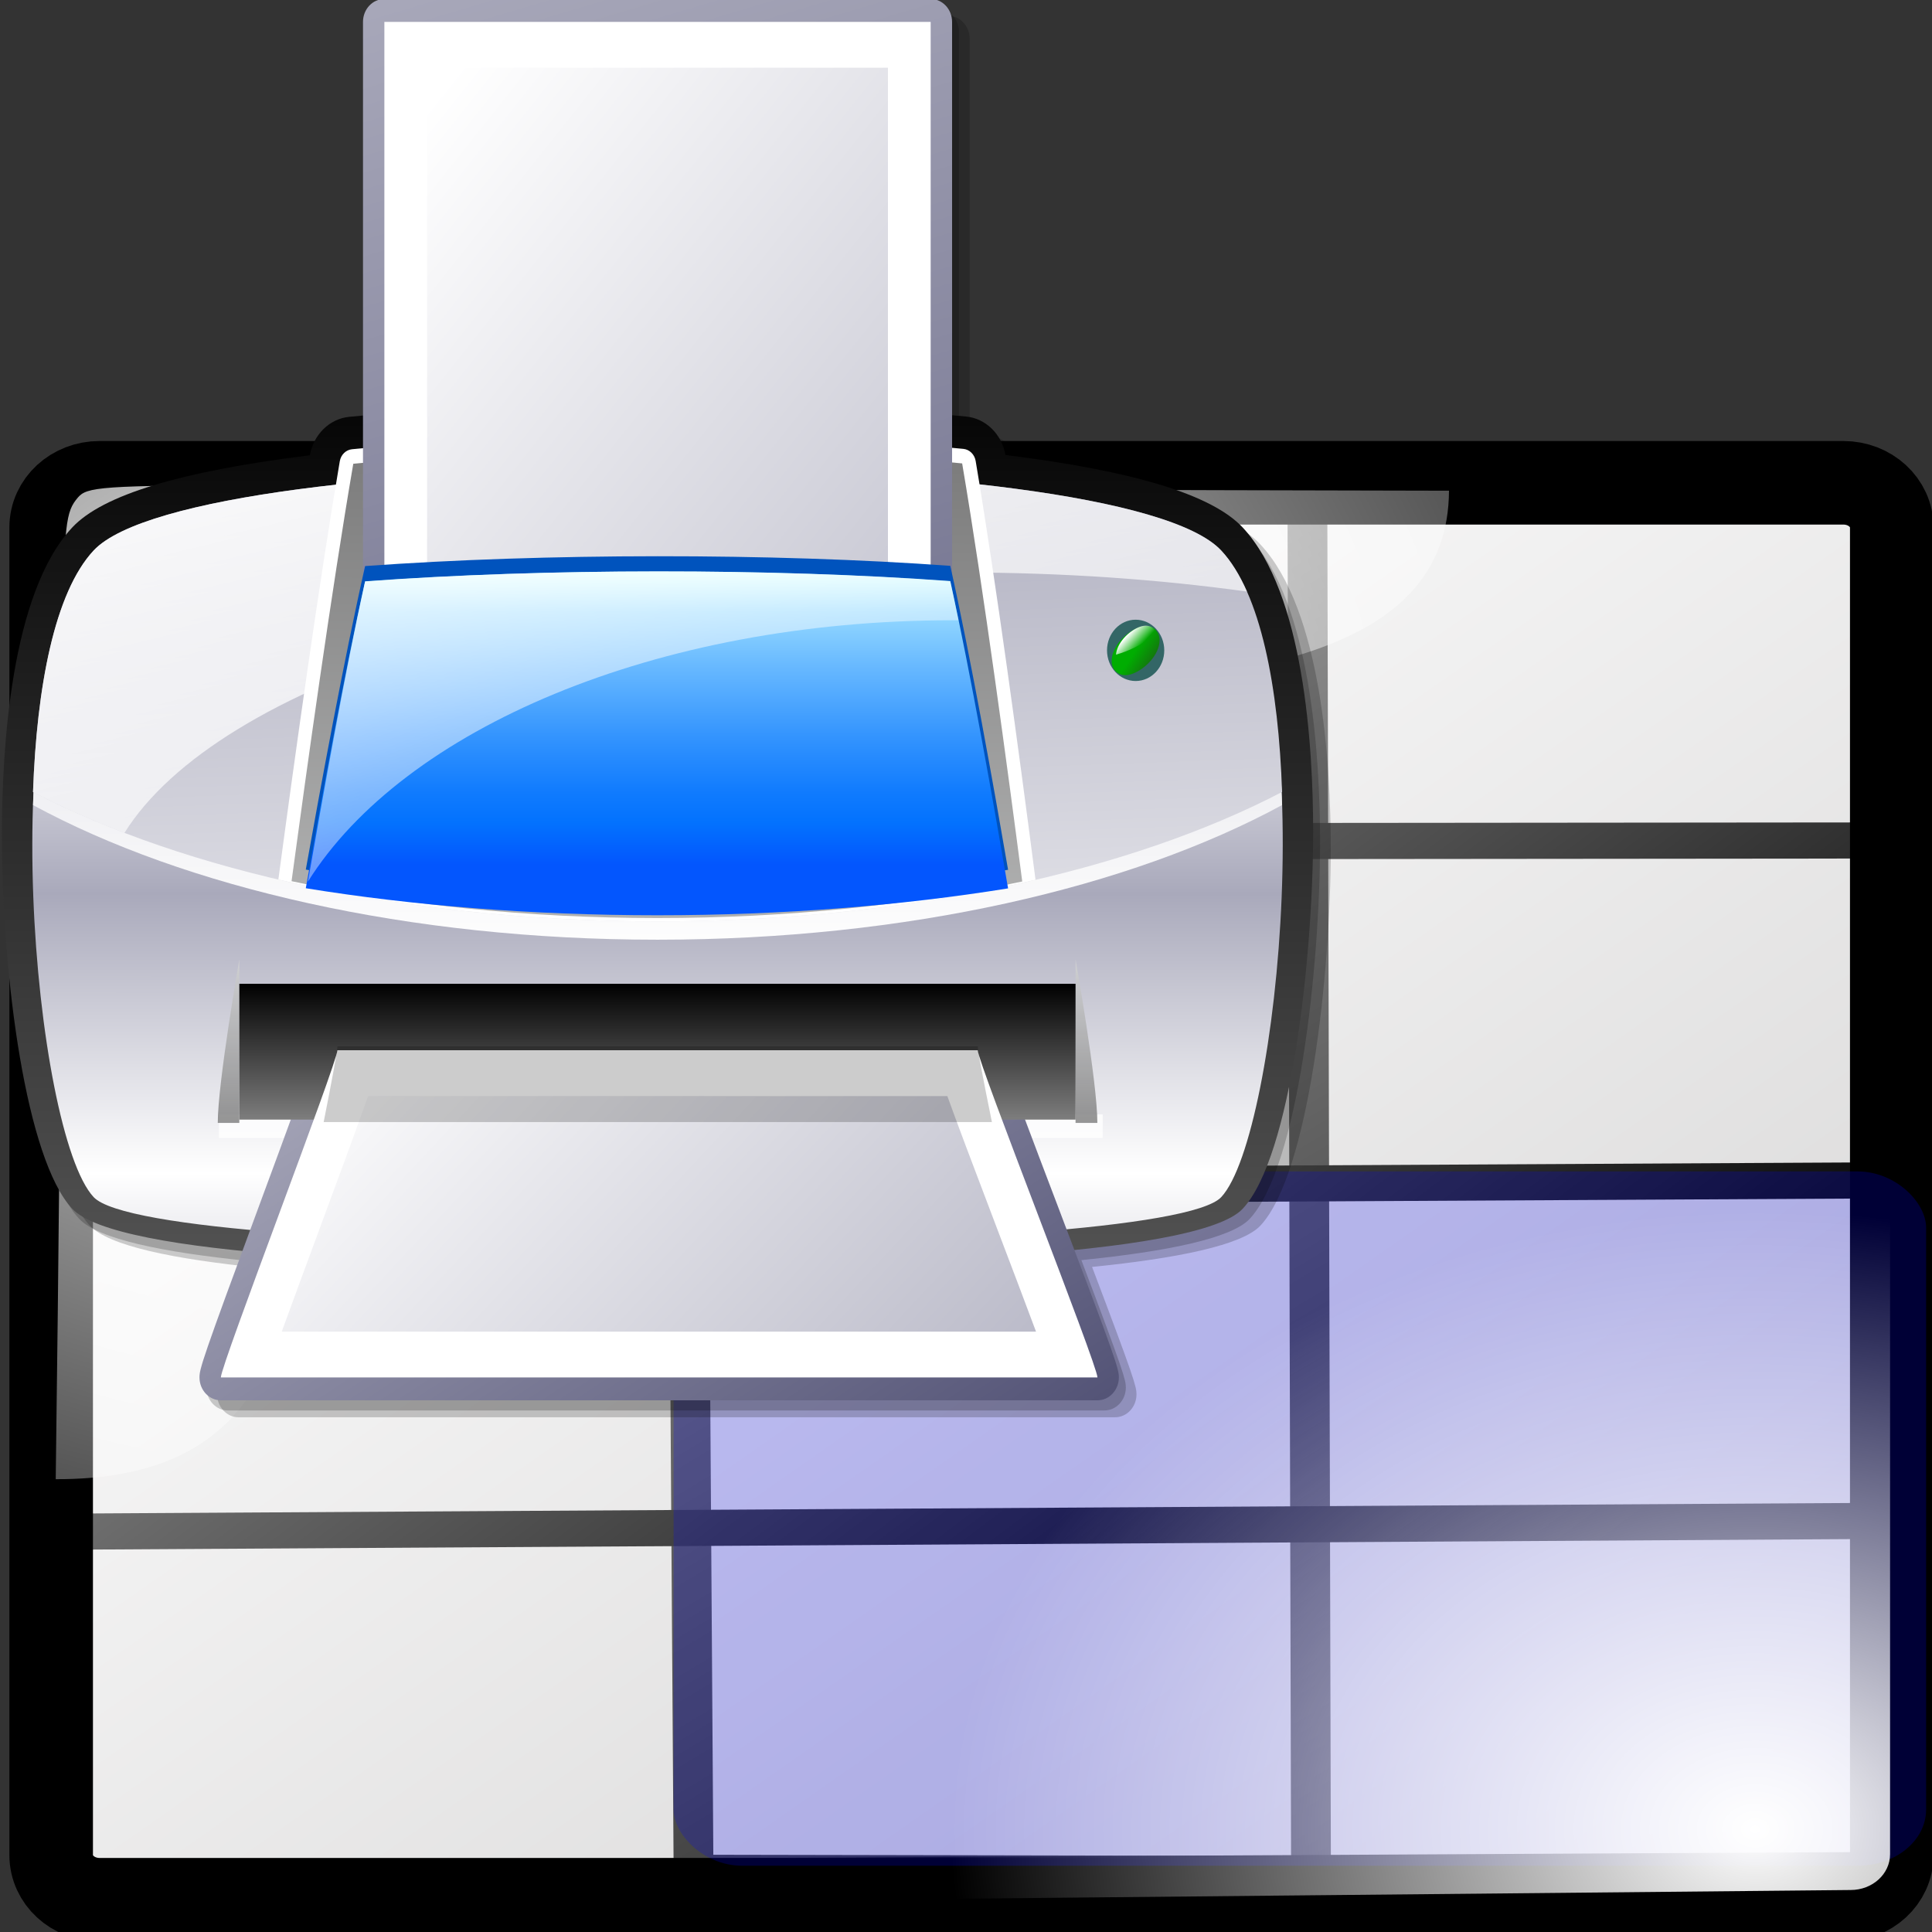 <?xml version="1.0" encoding="UTF-8" standalone="no"?>
<!-- Created with Inkscape (http://www.inkscape.org/) -->
<svg
   xmlns:dc="http://purl.org/dc/elements/1.1/"
   xmlns:cc="http://web.resource.org/cc/"
   xmlns:rdf="http://www.w3.org/1999/02/22-rdf-syntax-ns#"
   xmlns:svg="http://www.w3.org/2000/svg"
   xmlns="http://www.w3.org/2000/svg"
   xmlns:xlink="http://www.w3.org/1999/xlink"
   xmlns:sodipodi="http://inkscape.sourceforge.net/DTD/sodipodi-0.dtd"
   xmlns:inkscape="http://www.inkscape.org/namespaces/inkscape"
   inkscape:export-ydpi="44.964283"
   inkscape:export-xdpi="44.964283"
   inkscape:export-filename="/home/pinheiro/artwork/oooicons/crystalsvg/defineprintarea.png"
   sodipodi:docname="defineprintarea.svg"
   sodipodi:docbase="/home/pinheiro/artwork/oooicons/crystalsvg"
   inkscape:version="0.41"
   sodipodi:version="0.32"
   id="svg19896"
   height="64px"
   width="64px">
  <rect width="100%" height="100%" fill="#333333" stroke="none"/>
  <defs
     id="defs3">
    <linearGradient
       id="graytolightgray">
      <stop
         style="stop-color:#d4d3d3;stop-opacity:1;"
         offset="0"
         id="stop5101" />
      <stop
         style="stop-color:#ffffff;stop-opacity:1;"
         offset="1"
         id="stop5102" />
    </linearGradient>
    <linearGradient
       inkscape:collect="always"
       xlink:href="#graytolightgray"
       id="linearGradient4310"
       gradientTransform="matrix(0.958,0,0,0.744,-1.794600e-2,0.93)"
       x1="57.458"
       y1="83.337"
       x2="10.556"
       y2="31.207"
       gradientUnits="userSpaceOnUse" />
    <linearGradient
       inkscape:collect="always"
       xlink:href="#blacktowhite"
       id="linearGradient3197"
       gradientUnits="userSpaceOnUse"
       gradientTransform="matrix(0.865,0,0,0.756,13.773,-2.304)"
       x1="55.35"
       y1="93.604"
       x2="-12.341"
       y2="-5.25" />
    <linearGradient
       id="blacktowhite">
      <stop
         style="stop-color:#000000;stop-opacity:1;"
         offset="0"
         id="stop2476" />
      <stop
         style="stop-color:#ffffff;stop-opacity:1;"
         offset="1"
         id="stop2475" />
    </linearGradient>
    <linearGradient
       inkscape:collect="always"
       xlink:href="#blacktowhite"
       id="linearGradient3196"
       gradientUnits="userSpaceOnUse"
       gradientTransform="matrix(0.865,0,0,0.756,7.938,-2.304)"
       x1="42.188"
       y1="79.266"
       x2="-16.668"
       y2="11.102" />
    <radialGradient
       inkscape:collect="always"
       xlink:href="#light100to0"
       id="radialGradient3236"
       gradientUnits="userSpaceOnUse"
       gradientTransform="matrix(0.922,0,0,0.709,8.099,-2.779)"
       cx="54.281"
       cy="89.388"
       fx="54.281"
       fy="89.388"
       r="28.933" />
    <radialGradient
       inkscape:collect="always"
       xlink:href="#light100to0"
       id="radialGradient2207"
       gradientTransform="matrix(1.071,0,0,0.764,0.626,3.897)"
       cx="12.81"
       cy="27.384"
       fx="12.81"
       fy="27.384"
       r="50.578"
       gradientUnits="userSpaceOnUse" />
    <linearGradient
       gradientUnits="userSpaceOnUse"
       y2="205.73"
       x2="128.963"
       y1="186.94"
       x1="113.678"
       gradientTransform="matrix(1.485,0,0,0.673,-3.197442e-14,-20)"
       id="linearGradient6901"
       xlink:href="#light100to0"
       inkscape:collect="always" />
    <radialGradient
       cx="38.797"
       cy="112.961"
       r="67.359"
       fx="38.797"
       fy="112.961"
       id="bluelignonlinblu"
       gradientUnits="userSpaceOnUse">
      <stop
         style="stop-color:#d9ffff;stop-opacity:1;"
         offset="0.006"
         id="stop84" />
      <stop
         style="stop-color:#95d9ff;stop-opacity:1;"
         offset="0.135"
         id="stop86" />
      <stop
         style="stop-color:#68b9ff;stop-opacity:1;"
         offset="0.32"
         id="stop88" />
      <stop
         style="stop-color:#3293fe;stop-opacity:1;"
         offset="0.568"
         id="stop90" />
      <stop
         style="stop-color:#107bfe;stop-opacity:1;"
         offset="0.753"
         id="stop92" />
      <stop
         style="stop-color:#0372fe;stop-opacity:1;"
         offset="0.854"
         id="stop94" />
      <stop
         style="stop-color:#0356fe;stop-opacity:1;"
         offset="1"
         id="stop96" />
    </radialGradient>
    <linearGradient
       gradientTransform="matrix(1.058,0,0,1.077,153.562,83.333)"
       y2="28.979"
       x2="23.679"
       y1="19.699"
       x1="23.679"
       gradientUnits="userSpaceOnUse"
       id="linearGradient3019"
       xlink:href="#bluelignonlinblu"
       inkscape:collect="always" />
    <linearGradient
       gradientTransform="matrix(1.058,0,0,1.077,153.562,83.333)"
       y2="53.581"
       x2="35.79"
       y1="32.291"
       x1="14.501"
       gradientUnits="userSpaceOnUse"
       id="linearGradient3023"
       xlink:href="#linearGradient3857"
       inkscape:collect="always" />
    <linearGradient
       gradientTransform="scale(0.991,1.009)"
       y2="112.937"
       x2="200.483"
       y1="88.272"
       x1="171.528"
       gradientUnits="userSpaceOnUse"
       id="linearGradient3027"
       xlink:href="#linearGradient3857"
       inkscape:collect="always" />
    <linearGradient
       gradientTransform="matrix(0.991,0,0,1.009,-3.197442e-14,-20)"
       y2="146.231"
       x2="189"
       y1="56.162"
       x1="163.953"
       gradientUnits="userSpaceOnUse"
       id="linearGradient3031"
       xlink:href="#bludraktowhite"
       inkscape:collect="always" />
    <linearGradient
       gradientTransform="matrix(0.991,0,0,1.009,-3.197442e-14,-20)"
       y2="145.289"
       x2="180.06"
       y1="119.829"
       x1="180.419"
       gradientUnits="userSpaceOnUse"
       id="linearGradient3034"
       xlink:href="#garylighttowite"
       inkscape:collect="always" />
    <linearGradient
       y2="-38.161"
       x2="-6.313"
       y1="-38.719"
       x1="-6.313"
       gradientTransform="matrix(0.748,-0.762,0.748,0.762,229.233,131.358)"
       gradientUnits="userSpaceOnUse"
       id="linearGradient3093"
       xlink:href="#light100to0"
       inkscape:collect="always" />
    <linearGradient
       id="greandarktobgrean">
      <stop
         style="stop-color:#00ad01;stop-opacity:1;"
         offset="0"
         id="stop4492" />
      <stop
         style="stop-color:#15720f;stop-opacity:1;"
         offset="1"
         id="stop4493" />
    </linearGradient>
    <linearGradient
       y2="-37.491"
       x2="-6.382"
       y1="-38.181"
       x1="-6.497"
       gradientTransform="matrix(0.748,-0.762,0.748,0.762,229.233,131.358)"
       gradientUnits="userSpaceOnUse"
       id="linearGradient3096"
       xlink:href="#greandarktobgrean"
       inkscape:collect="always" />
    <linearGradient
       id="light100to0">
      <stop
         style="stop-color:#ffffff;stop-opacity:1;"
         offset="0"
         id="stop2764" />
      <stop
         style="stop-color:#ffffff;stop-opacity:0;"
         offset="1"
         id="stop2765" />
    </linearGradient>
    <linearGradient
       gradientUnits="userSpaceOnUse"
       y2="270.92"
       x2="122.146"
       y1="228.39"
       x1="87.966"
       gradientTransform="matrix(1.872,0,0,0.534,-3.197442e-14,-20)"
       id="linearGradient11457"
       xlink:href="#light100to0"
       inkscape:collect="always" />
    <linearGradient
       gradientTransform="matrix(1.058,0,0,1.077,153.562,83.333)"
       y2="32.738"
       x2="23.698"
       y1="37.044"
       x1="23.698"
       gradientUnits="userSpaceOnUse"
       id="linearGradient3057"
       xlink:href="#graytoblack"
       inkscape:collect="always" />
    <linearGradient
       id="garylighttowite">
      <stop
         style="stop-color:#7d7d7d;stop-opacity:1;"
         offset="0"
         id="stop5106" />
      <stop
         style="stop-color:#d3d4d4;stop-opacity:1;"
         offset="1"
         id="stop5107" />
    </linearGradient>
    <linearGradient
       gradientTransform="matrix(0.991,0,0,1.009,-3.197442e-14,-20)"
       y2="136.605"
       x2="180.639"
       y1="141.9"
       x1="180.639"
       gradientUnits="userSpaceOnUse"
       id="linearGradient3060"
       xlink:href="#garylighttowite"
       inkscape:collect="always" />
    <linearGradient
       id="bludraktowhite"
       gradientUnits="userSpaceOnUse"
       x1="33.332"
       y1="10.305"
       x2="33.332"
       y2="91.408">
      <stop
         offset="0"
         style="stop-color:rgb(255,255,255)"
         id="stop7271" />
      <stop
         offset="1"
         style="stop-color:rgb(84,84,119)"
         id="stop7273" />
    </linearGradient>
    <linearGradient
       gradientTransform="matrix(0.991,0,0,1.009,-3.197442e-14,-20)"
       y2="155.948"
       x2="188.929"
       y1="111.369"
       x1="161.596"
       gradientUnits="userSpaceOnUse"
       id="linearGradient3063"
       xlink:href="#bludraktowhite"
       inkscape:collect="always" />
    <linearGradient
       gradientTransform="matrix(0.991,0,0,1.009,-3.197442e-14,-20)"
       y2="118.408"
       x2="180.026"
       y1="145.34"
       x1="180.915"
       gradientUnits="userSpaceOnUse"
       id="linearGradient3067"
       xlink:href="#linearGradient3857"
       inkscape:collect="always" />
    <linearGradient
       gradientTransform="matrix(1.058,0,0,1.077,153.562,83.333)"
       y2="1.55"
       x2="23.702"
       y1="32.068"
       x1="23.702"
       gradientUnits="userSpaceOnUse"
       id="linearGradient3070"
       xlink:href="#linearGradient3857"
       inkscape:collect="always" />
    <linearGradient
       id="linearGradient3857">
      <stop
         id="stop3861"
         style="stop-color:#ffffff;stop-opacity:1;"
         offset="0" />
      <stop
         id="stop3859"
         style="stop-color:#a9a9bb;stop-opacity:1;"
         offset="1" />
    </linearGradient>
    <linearGradient
       spreadMethod="reflect"
       gradientTransform="matrix(0.991,0,0,1.009,-3.197442e-14,-20)"
       y2="134.318"
       x2="180.263"
       y1="143.768"
       x1="180.262"
       gradientUnits="userSpaceOnUse"
       id="linearGradient3073"
       xlink:href="#linearGradient3857"
       inkscape:collect="always" />
    <linearGradient
       id="graytoblack">
      <stop
         style="stop-color:#7d7d7d;stop-opacity:1;"
         offset="0"
         id="stop5097" />
      <stop
         style="stop-color:#000000;stop-opacity:1;"
         offset="1"
         id="stop5098" />
    </linearGradient>
    <linearGradient
       gradientTransform="matrix(0.991,0,0,1.009,-3.197442e-14,-20)"
       y2="115.63"
       x2="182.142"
       y1="163.13"
       x1="182.142"
       gradientUnits="userSpaceOnUse"
       id="linearGradient3076"
       xlink:href="#graytoblack"
       inkscape:collect="always" />
  </defs>
  <sodipodi:namedview
     inkscape:window-y="354"
     inkscape:window-x="211"
     inkscape:window-height="536"
     inkscape:window-width="640"
     inkscape:grid-bbox="true"
     inkscape:document-units="px"
     showgrid="true"
     inkscape:current-layer="layer1"
     inkscape:cy="32.000000"
     inkscape:cx="32.000000"
     inkscape:zoom="5.5000000"
     inkscape:pageshadow="2"
     inkscape:pageopacity="0.0"
     borderopacity="1.0"
     bordercolor="#666666"
     pagecolor="#ffffff"
     id="base" />
  <g
     inkscape:groupmode="layer"
     inkscape:label="Layer 1"
     id="layer1">
    <path
       style="fill:url(#linearGradient4310);fill-opacity:1;stroke:#000000;stroke-width:1.453;stroke-linecap:round;stroke-linejoin:round;stroke-miterlimit:4;stroke-dashoffset:0;stroke-opacity:0.537"
       d="M 3.299,15.993 L 61.063,15.993 C 61.951,15.993 62.667,16.652 62.667,17.47 L 62.667,61.454 C 62.667,62.272 61.951,62.931 61.063,62.931 L 3.299,62.931 C 2.41,62.931 1.695,62.272 1.695,61.454 L 1.695,17.47 C 1.695,16.652 2.41,15.993 3.299,15.993 z "
       id="rect10003" />
    <path
       style="fill:none;fill-opacity:1;fill-rule:evenodd;stroke:url(#linearGradient3197);stroke-width:1.318;stroke-linecap:butt;stroke-linejoin:round;stroke-miterlimit:4;stroke-opacity:1"
       d="M 22.665,15.93 L 22.975,62.099 L 43.429,62.138 L 43.308,16.071 L 22.665,15.93 z "
       id="path6220"
       sodipodi:nodetypes="ccccc" />
    <path
       style="fill:none;fill-opacity:1;fill-rule:evenodd;stroke:url(#linearGradient3196);stroke-width:1.196;stroke-linecap:butt;stroke-linejoin:round;stroke-miterlimit:4;stroke-opacity:1"
       d="M 62.758,27.841 L 1.527,27.897 L 1.246,39.426 L 62.333,39.101 L 62.758,27.841 z M 62.333,50.381 L 1.527,50.742 L 1.246,62.271 L 62.333,61.946 L 62.333,50.381 z "
       id="path6216"
       sodipodi:nodetypes="cccccccccc" />
    <path
       style="fill:none;fill-opacity:1;stroke:#000000;stroke-width:2.768;stroke-linecap:round;stroke-linejoin:round;stroke-miterlimit:4;stroke-dashoffset:0;stroke-opacity:1"
       d="M 3.299,15.993 L 61.063,15.993 C 61.951,15.993 62.667,16.652 62.667,17.47 L 62.667,61.454 C 62.667,62.272 61.951,62.931 61.063,62.931 L 3.299,62.931 C 2.41,62.931 1.695,62.272 1.695,61.454 L 1.695,17.47 C 1.695,16.652 2.41,15.993 3.299,15.993 z "
       id="path1435" />
    <rect
       style="opacity:0.215;fill:#0000fb;fill-opacity:1;stroke:#000000;stroke-width:0.39;stroke-linecap:round;stroke-linejoin:round;stroke-miterlimit:4;stroke-dashoffset:0;stroke-opacity:0.018"
       id="rect1427"
       width="41.491"
       height="23"
       x="22.314"
       y="38.805"
       rx="2.268"
       ry="1.86" />
    <path
       style="fill:url(#radialGradient3236);fill-opacity:1;stroke:none;stroke-width:1.625;stroke-linecap:round;stroke-linejoin:round;stroke-miterlimit:4;stroke-dashoffset:0;stroke-opacity:0.312"
       d="M 14.271,24.875 L 61.305,24.875 C 62.029,24.875 62.611,25.404 62.611,26.062 L 62.611,61.422 C 62.611,62.079 62.029,62.609 61.305,62.609 L 14.554,63.066 C 13.831,63.066 13.249,62.537 13.249,61.879 L 12.966,26.062 C 12.966,25.404 13.548,24.875 14.271,24.875 z "
       id="rect1799"
       sodipodi:nodetypes="ccccccccc" />
    <path
       style="fill:url(#radialGradient2207);fill-opacity:1;fill-rule:evenodd;stroke:none;stroke-width:1px;stroke-linecap:butt;stroke-linejoin:miter;stroke-opacity:1"
       d="M 48,16.255 C 4.115,16.179 3.169,15.797 2.578,16.484 C 1.801,17.405 2.26,17.833 1.846,49 C 14.7,49.036 6.734,32.864 13.933,26.725 C 21.962,19.878 47.943,26.969 48,16.255 z "
       id="path2197"
       sodipodi:nodetypes="cccsc" />
    <g
       transform="matrix(0.922,0,0,0.97,-142.922,-82.456)"
       id="g19811">
      <path
         id="path1061"
         d="M 202.441,113.761 C 202.441,110.841 202.113,105.607 199.911,103.366 C 198.808,102.244 196.011,101.434 191.386,100.889 C 191.257,100.179 190.678,99.639 189.972,99.576 C 189.807,99.561 189.636,99.548 189.468,99.533 L 189.468,86.099 C 189.468,85.668 189.124,85.317 188.7,85.317 L 169.073,85.317 C 168.649,85.317 168.304,85.668 168.304,86.099 L 168.304,99.543 C 168.14,99.559 167.973,99.57 167.811,99.585 C 167.107,99.651 166.526,100.191 166.398,100.899 C 161.752,101.447 158.948,102.254 157.857,103.366 C 155.66,105.602 155.332,110.891 155.332,113.845 C 155.332,118.797 156.217,124.96 157.857,126.63 C 158.534,127.32 160.858,127.775 163.973,128.071 C 162.499,131.872 162.43,132.135 162.43,132.392 C 162.43,132.823 162.774,133.174 163.198,133.174 L 194.693,133.174 C 195.117,133.174 195.463,132.824 195.463,132.392 C 195.463,132.133 195.392,131.867 193.866,128.041 C 196.902,127.749 199.254,127.302 199.914,126.63 C 201.657,124.852 202.441,118.035 202.441,113.761 z "
         style="opacity:0.2;overflow:visible" />
      <path
         id="path1060"
         d="M 202.826,113.995 C 202.826,111.074 202.497,105.839 200.297,103.599 C 199.193,102.477 196.395,101.667 191.771,101.122 C 191.642,100.412 191.062,99.872 190.357,99.808 C 190.191,99.793 190.021,99.78 189.853,99.765 L 189.853,86.332 C 189.853,85.901 189.508,85.55 189.085,85.55 L 169.457,85.55 C 169.033,85.55 168.688,85.901 168.688,86.332 L 168.688,99.776 C 168.524,99.791 168.357,99.803 168.195,99.818 C 167.491,99.884 166.91,100.424 166.782,101.131 C 162.136,101.68 159.332,102.487 158.241,103.599 C 156.044,105.835 155.716,111.124 155.716,114.078 C 155.716,119.028 156.601,125.192 158.241,126.862 C 158.918,127.552 161.242,128.007 164.357,128.303 C 162.882,132.104 162.814,132.368 162.814,132.623 C 162.814,133.054 163.159,133.407 163.583,133.407 L 195.077,133.407 C 195.501,133.407 195.846,133.055 195.846,132.623 C 195.846,132.365 195.775,132.1 194.25,128.273 C 197.287,127.981 199.637,127.535 200.298,126.862 C 202.041,125.086 202.826,118.268 202.826,113.995 z "
         style="opacity:0.2;overflow:visible" />
      <path
         id="path1071"
         d="M 167.562,99.241 L 167.562,99.241 C 166.857,99.305 166.276,99.845 166.147,100.554 C 161.501,101.102 158.699,101.908 157.607,103.021 C 155.41,105.258 155.082,110.546 155.082,113.5 C 155.082,118.452 155.967,124.614 157.607,126.285 C 159.202,127.91 169.936,128.24 178.658,128.233 C 185.794,128.228 198.011,127.968 199.663,126.285 C 201.406,124.509 202.193,117.689 202.193,113.418 C 202.193,110.497 201.863,105.263 199.663,103.022 C 198.559,101.9 195.761,101.091 191.137,100.544 C 191.008,99.834 190.428,99.295 189.723,99.231 C 183.013,98.614 174.315,98.618 167.562,99.241 z M 166.147,100.555 L 166.147,100.556 C 166.147,100.555 166.147,100.555 166.147,100.555 z "
         style="fill:url(#linearGradient3076);fill-opacity:1;overflow:visible" />
      <path
         id="path1084"
         d="M 158.378,125.889 C 160.533,128.083 196.797,128.021 198.89,125.889 C 200.984,123.757 202.584,107.959 198.89,104.198 C 195.197,100.435 162.011,100.498 158.378,104.198 C 154.746,107.896 156.224,123.695 158.378,125.889 z "
         style="fill:url(#linearGradient3073);fill-opacity:1;overflow:visible" />
      <path
         id="path1095"
         d="M 178.638,117.098 C 187.588,117.098 195.614,115.318 201.076,112.5 C 200.951,108.8 200.315,105.429 198.89,103.92 C 195.197,100.006 162.011,100.071 158.378,103.92 C 156.972,105.41 156.332,108.789 156.2,112.501 C 161.663,115.318 169.689,117.098 178.638,117.098 z "
         style="fill:url(#linearGradient3070);fill-opacity:1;overflow:visible" />
      <path
         id="path1105"
         d="M 178.638,116.471 C 187.588,116.471 195.614,114.76 201.076,112.053 C 200.951,108.496 200.315,105.257 198.89,103.806 C 195.197,100.044 162.011,100.107 158.378,103.806 C 156.972,105.238 156.332,108.485 156.2,112.054 C 161.663,114.761 169.689,116.471 178.638,116.471 z "
         style="fill:url(#linearGradient3067);fill-opacity:1;overflow:visible" />
      <rect
         id="rect1106"
         height="0.806"
         width="31.754"
         style="opacity:0.8;fill:#ffffff;overflow:visible"
         y="123.063"
         x="162.878" />
      <path
         id="path1113"
         d="M 167.134,120.091 C 166.743,120.091 166.405,120.525 166.364,120.915 C 166.365,120.901 166.366,120.887 166.366,120.873 C 166.366,120.858 166.353,120.849 166.351,120.834 C 166.188,121.379 165.347,123.55 164.34,126.138 C 162.265,131.464 162.18,131.759 162.18,132.046 C 162.18,132.477 162.523,132.828 162.948,132.828 L 194.444,132.828 C 194.866,132.828 195.212,132.478 195.212,132.046 C 195.212,131.755 195.124,131.461 193.004,126.16 C 192.111,123.929 191.35,122.018 191.042,121.165 C 190.973,121.102 190.926,121.016 190.914,120.916 C 190.873,120.527 190.534,120.091 190.144,120.091 L 167.134,120.091 z M 165.65,120.734 C 165.684,120.882 165.782,121.01 165.937,121.039 C 166.112,121.071 166.27,120.966 166.341,120.806 C 166.31,120.642 166.195,120.503 166.022,120.484 C 165.851,120.466 165.714,120.579 165.65,120.734 z "
         style="fill:url(#linearGradient3063);fill-opacity:1;overflow:visible" />
      <path
         id="path1120"
         d="M 193.656,117.766 L 193.656,123.355 C 194.044,123.355 194.315,123.355 194.44,123.355 C 194.442,121.98 193.656,117.766 193.656,117.766 z M 162.837,123.355 C 162.977,123.355 163.244,123.355 163.612,123.355 L 163.612,117.766 C 163.612,117.766 162.837,121.98 162.837,123.355 z "
         style="opacity:0.8;fill:url(#linearGradient3060);fill-opacity:1;overflow:visible" />
      <rect
         id="rect1127"
         height="4.639"
         width="30.044"
         style="fill:url(#linearGradient3057);fill-opacity:1;overflow:visible"
         y="118.603"
         x="163.612" />
      <path
         id="path1128"
         d="M 189.603,104.558 C 193.183,104.558 196.618,104.788 199.816,105.209 C 199.554,104.646 199.247,104.17 198.889,103.806 C 195.196,100.044 162.01,100.107 158.377,103.806 C 156.971,105.238 156.331,108.485 156.199,112.054 C 157.21,112.555 158.309,113.022 159.485,113.45 C 162.841,108.343 175.051,104.558 189.603,104.558 z "
         style="opacity:0.9;fill:url(#linearGradient11457);fill-opacity:1;overflow:visible" />
      <circle
         transform="matrix(1.058,0,0,1.077,153.562,83.333)"
         sodipodi:ry="0.97200000"
         sodipodi:rx="0.97200000"
         sodipodi:cy="22.176001"
         sodipodi:cx="39.937000"
         id="circle1130"
         r="0.972"
         cy="22.176"
         cx="39.937"
         style="fill:#336666;overflow:visible" />
      <path
         id="path1137"
         d="M 196.131,106.386 C 195.751,106.419 195.192,106.813 195.009,107.294 C 194.828,107.773 195.118,108.095 195.497,108.062 C 195.878,108.03 196.439,107.634 196.62,107.155 C 196.801,106.675 196.511,106.353 196.131,106.386 z "
         style="fill:url(#linearGradient3096);fill-opacity:1;overflow:visible" />
      <path
         id="path1144"
         d="M 196.134,106.375 C 195.811,106.404 195.327,106.741 195.163,107.15 C 195.132,107.226 195.115,107.297 195.111,107.363 C 195.338,107.302 195.574,107.217 195.795,107.112 C 196.197,106.92 196.455,106.707 196.517,106.54 C 196.438,106.422 196.297,106.36 196.134,106.375 z "
         style="fill:url(#linearGradient3093);fill-opacity:1;overflow:visible" />
      <path
         id="path1146"
         d="M 201.075,132.009 C 201.075,132.023 201.075,132.039 201.075,132.053 C 201.076,132.053 201.076,132.053 201.076,132.053 C 201.076,132.039 201.075,132.023 201.075,132.009 z "
         style="fill:#ffffff;overflow:visible" />
      <path
         id="path1147"
         d="M 192.218,115.052 C 191.64,110.8 190.802,104.9 190.067,100.747 C 190.026,100.524 189.847,100.357 189.627,100.336 C 182.974,99.727 174.351,99.73 167.661,100.348 C 167.441,100.369 167.261,100.536 167.221,100.758 C 166.476,104.914 165.612,110.802 165.014,115.044 C 169.097,115.955 173.728,116.471 178.638,116.471 C 183.529,116.471 188.145,115.958 192.218,115.052 z "
         style="fill:#ffffff;overflow:visible" />
      <path
         id="path1154"
         d="M 167.706,100.844 C 166.933,105.124 166.025,111.321 165.488,115.1 C 169.481,115.907 173.937,116.358 178.638,116.358 C 183.322,116.358 187.761,115.909 191.741,115.11 C 191.225,111.329 190.347,105.118 189.582,100.832 C 182.931,100.226 174.357,100.234 167.706,100.844 z "
         style="fill:url(#linearGradient3034);fill-opacity:1;overflow:visible" />
      <path
         id="path1161"
         d="M 168.823,84.972 C 168.399,84.972 168.055,85.322 168.055,85.754 L 168.055,110.131 C 168.055,110.561 168.399,110.913 168.823,110.913 L 188.451,110.913 C 188.874,110.913 189.22,110.563 189.22,110.131 L 189.22,85.754 C 189.22,85.322 188.875,84.972 188.451,84.972 L 168.823,84.972 L 168.823,84.972 z "
         style="fill:url(#linearGradient3031);fill-opacity:1;overflow:visible" />
      <path
         id="path1162"
         d="M 168.823,85.754 C 168.823,86.192 168.823,109.694 168.823,110.131 C 169.25,110.131 188.025,110.131 188.451,110.131 C 188.451,109.694 188.451,86.192 188.451,85.754 C 188.025,85.754 169.25,85.754 168.823,85.754 z "
         style="fill:#ffffff;overflow:visible" />
      <path
         id="path1172"
         d="M 170.358,87.318 C 170.358,89.87 170.358,106.015 170.358,108.566 C 172.746,108.566 184.528,108.566 186.916,108.566 C 186.916,106.015 186.916,89.87 186.916,87.318 C 184.529,87.318 172.747,87.318 170.358,87.318 z "
         style="fill:url(#linearGradient3027);fill-opacity:1;overflow:visible" />
      <path
         id="path1173"
         d="M 167.134,120.873 C 167.134,121.299 162.948,131.62 162.948,132.046 C 163.999,132.046 193.392,132.046 194.443,132.046 C 194.443,131.619 190.143,121.298 190.143,120.873 C 189.092,120.873 168.186,120.873 167.134,120.873 z "
         style="fill:#ffffff;overflow:visible" />
      <path
         id="path1180"
         d="M 168.238,122.437 C 167.927,123.282 167.395,124.661 166.471,127.032 C 166.045,128.127 165.538,129.428 165.136,130.482 C 168.638,130.482 188.703,130.482 192.236,130.482 C 191.823,129.429 191.306,128.135 190.87,127.046 C 189.917,124.666 189.369,123.283 189.05,122.438 C 187.166,122.437 170.137,122.437 168.238,122.437 z "
         style="fill:url(#linearGradient3023);fill-opacity:1;overflow:visible" />
      <path
         id="path1181"
         d="M 168.131,104.338 C 167.388,107.45 166.516,111.956 166,114.704 C 169.836,115.29 174.119,115.619 178.638,115.619 C 183.139,115.619 187.406,115.292 191.232,114.71 C 190.734,111.961 189.889,107.446 189.155,104.33 C 182.762,103.888 174.523,103.895 168.131,104.338 z "
         style="fill:#0053bd;overflow:visible" />
      <path
         id="path1194"
         d="M 168.131,104.859 C 167.388,108.005 166.516,112.559 166,115.34 C 169.836,115.932 174.119,116.263 178.638,116.263 C 183.139,116.263 187.406,115.933 191.232,115.345 C 190.734,112.565 189.889,108.001 189.155,104.85 C 182.762,104.406 174.523,104.411 168.131,104.859 z "
         style="fill:url(#linearGradient3019);fill-opacity:1;overflow:visible" />
      <path
         id="path1195"
         d="M 189.235,106.189 C 189.306,106.189 189.378,106.19 189.45,106.191 C 189.349,105.726 189.251,105.278 189.155,104.857 C 182.762,104.403 174.523,104.409 168.131,104.866 C 167.423,107.917 166.599,112.266 166.076,115.115 C 169.508,109.908 178.581,106.189 189.235,106.189 z "
         style="opacity:0.657;fill:url(#linearGradient6901);fill-opacity:1;overflow:visible" />
      <path
         id="path1196"
         d="M 190.651,123.325 C 190.341,121.882 190.144,120.901 190.144,120.738 C 189.093,120.738 168.187,120.738 167.135,120.738 C 167.135,120.901 166.943,121.883 166.642,123.325 L 190.651,123.325 L 190.651,123.325 z "
         style="opacity:0.2;overflow:visible" />
    </g>
  </g>
</svg>
